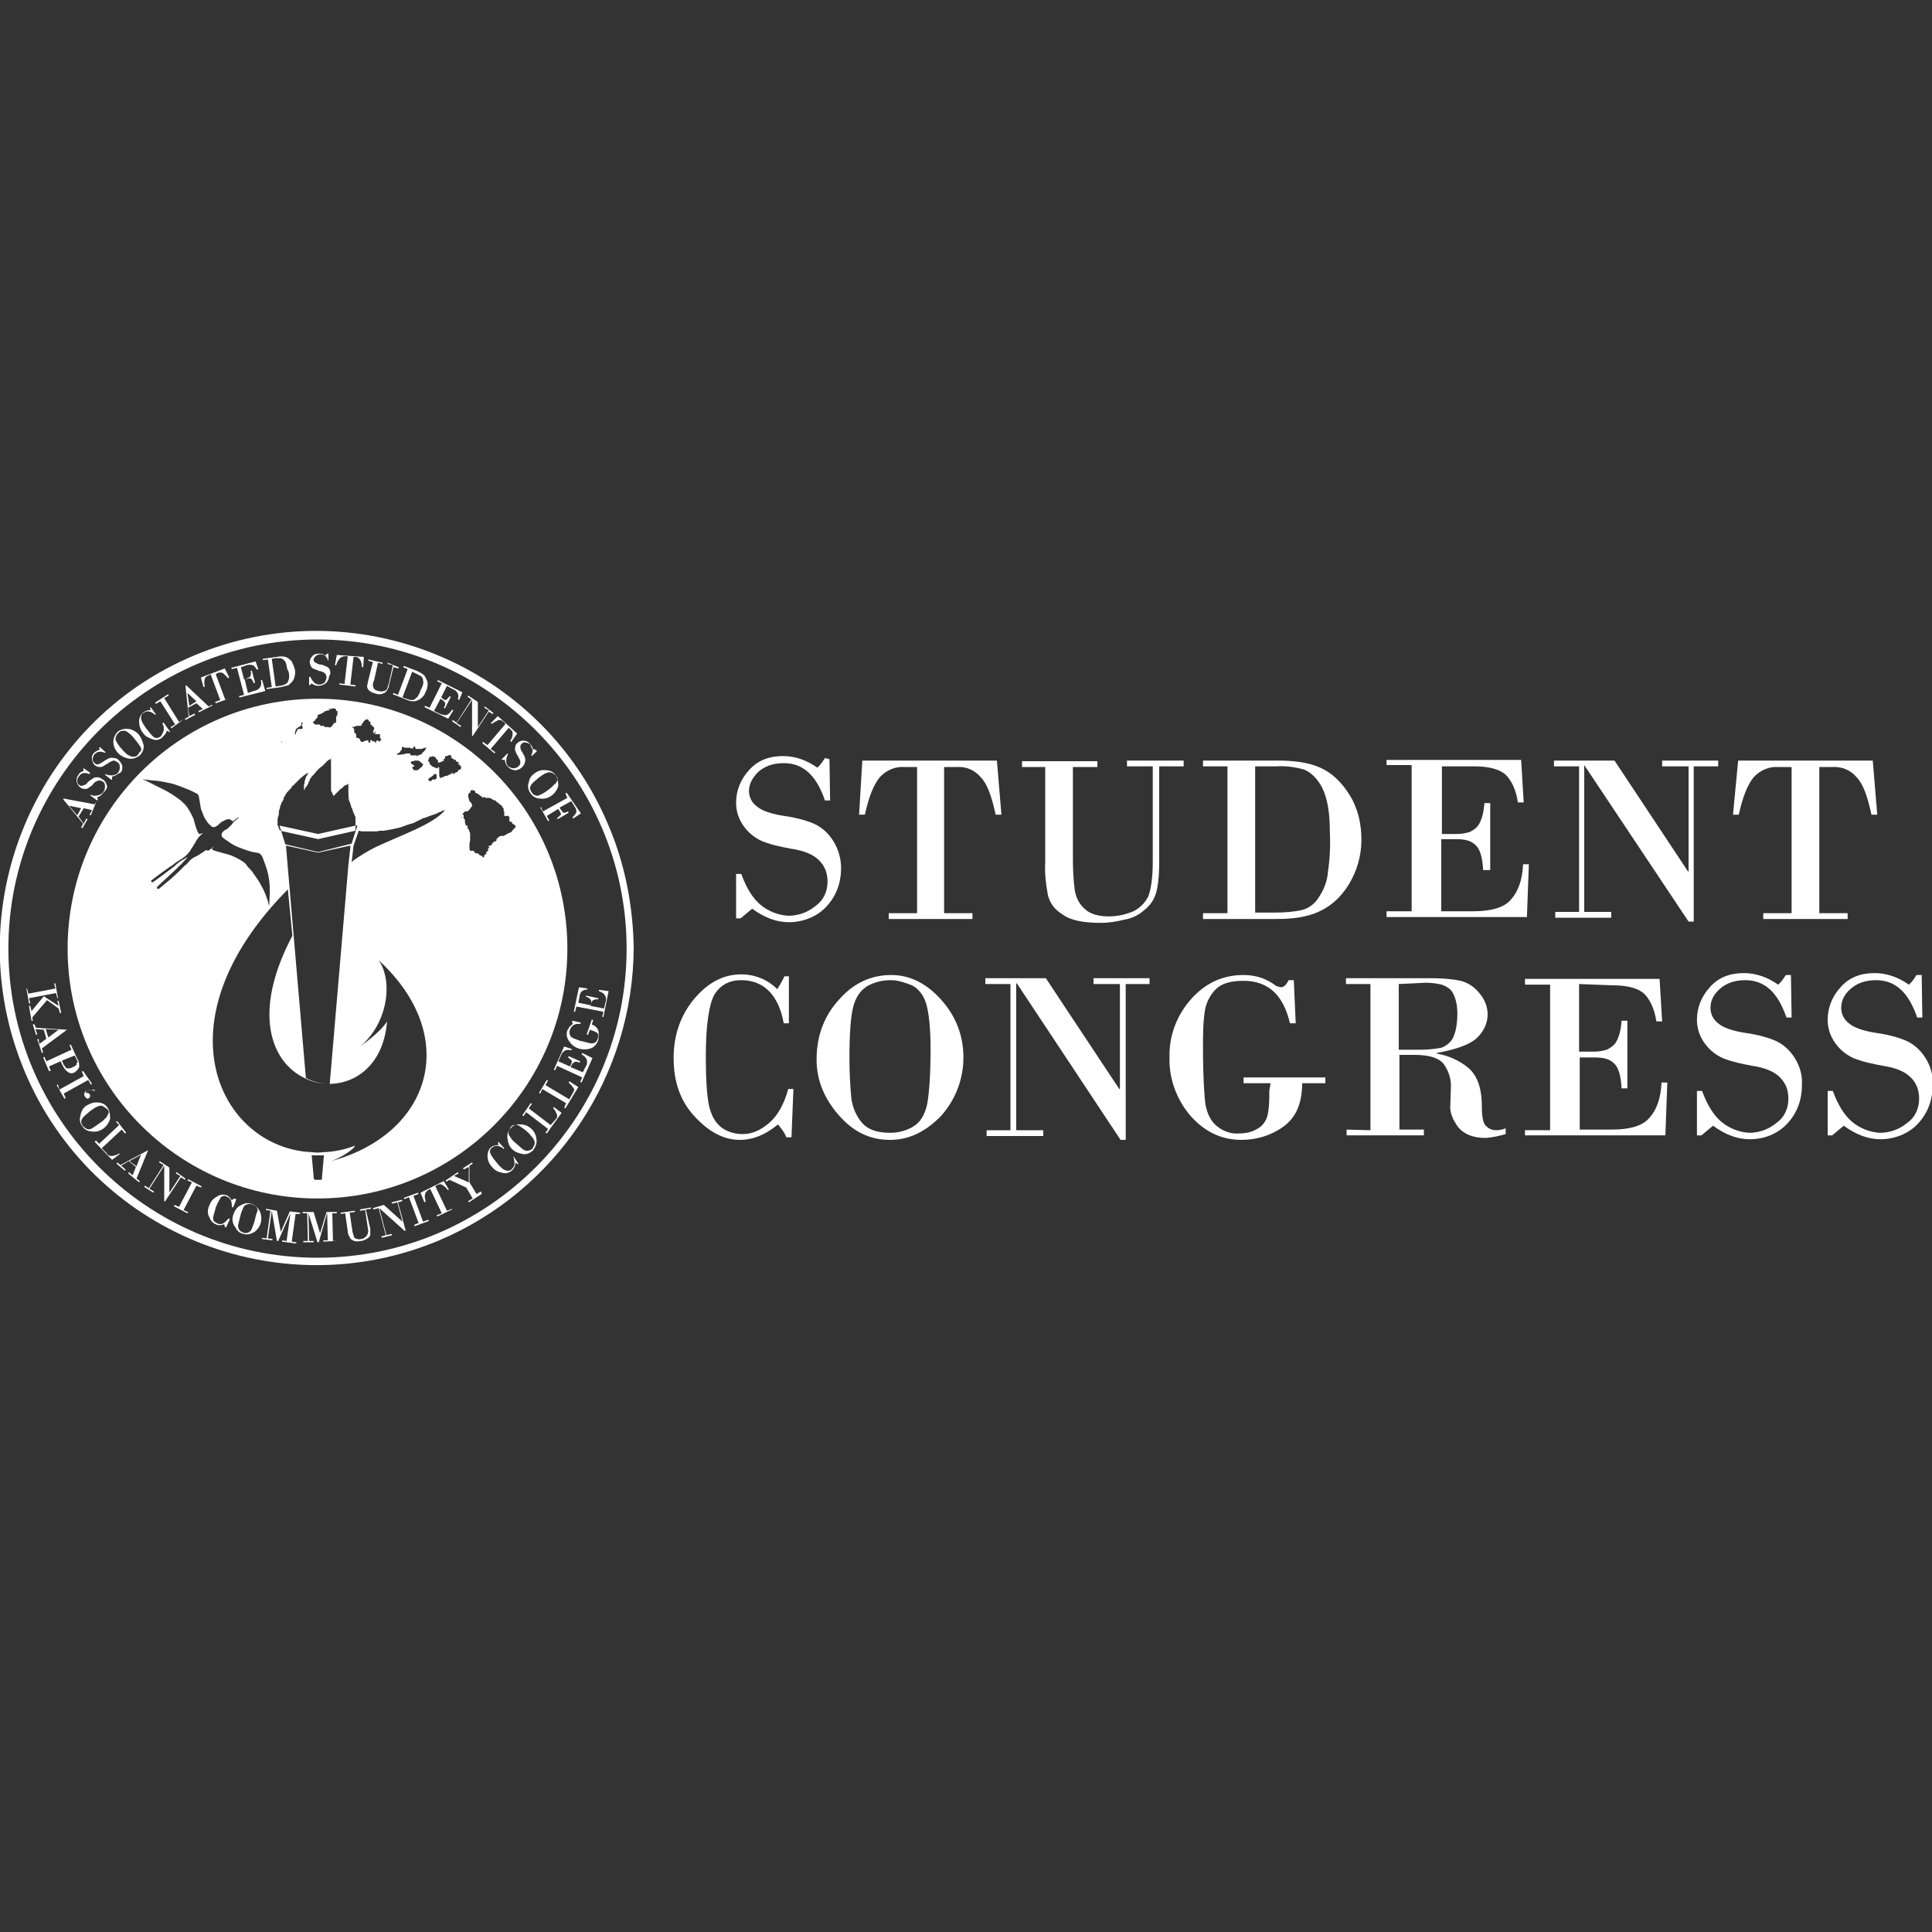 <?xml version="1.0" encoding="utf-8"?>
<!-- Generator: Adobe Illustrator 22.1.0, SVG Export Plug-In . SVG Version: 6.00 Build 0)  -->
<svg version="1.1" id="Layer_1" xmlns="http://www.w3.org/2000/svg" xmlns:xlink="http://www.w3.org/1999/xlink" x="0px" y="0px"
	 viewBox="0 0 300 300" style="enable-background:new 0 0 300 300;" xml:space="preserve">
<rect x="0" y="0" width="300" height="300" fill="#333333" stroke="none"/>
<style type="text/css">
	.st0{fill:#FFFFFF;}
</style>
<g>
	<title>askccsc</title>
	<path class="st0" d="M128.8,117.9l0.1,6.4h-0.8c-1.3-3.8-3.3-5.8-6.4-5.8c-1.7,0-3,0.5-4,1.4c-0.9,0.9-1.4,1.9-1.4,2.9
		c0,0.9,0.4,1.8,1.2,2.4c0.8,0.7,2.3,1.2,4.3,1.5c2.1,0.3,3.7,0.8,4.8,1.3c1.2,0.6,2.1,1.5,2.8,2.6c0.8,1.3,1.2,2.7,1.2,4.2
		c0,2.4-0.8,4.4-2.3,6c-1.5,1.6-3.7,2.4-5.8,2.4c-1.9,0-3.8-0.7-5.7-2.1l-1.8,1.5h-0.7v-6.9h0.8c0.8,2.2,1.8,3.8,3,4.8
		c1.2,1,2.7,1.6,4.3,1.7c1.5,0,3-0.5,4.2-1.5c1.3-0.9,1.9-2.3,1.9-3.8c0-1.3-0.4-2.4-1.3-3.3c-0.9-0.9-2.3-1.5-4.3-1.8
		c-1.6-0.3-3.1-0.6-4.6-1.2c-1.1-0.5-2.1-1.3-2.8-2.3c-0.8-1.1-1.2-2.3-1.2-3.7c0-1.8,0.7-3.6,2-5c1.3-1.5,3.1-2.2,5.3-2.2
		c1.9,0,3.8,0.7,5.3,1.8c0.5-0.4,0.8-0.9,1.2-1.5L128.8,117.9z"/>
	<path class="st0" d="M133.9,118.1h20.9l0.7,8.4h-0.9c-0.6-2.8-1.3-4.8-2.3-5.8c-0.9-1.1-2.3-1.7-3.7-1.6h-2v22.7h4.4v0.9H138v-0.9
		h4.4v-22.7h-2c-1.4-0.1-2.8,0.5-3.8,1.6c-0.9,1.1-1.7,3-2.3,5.8h-0.9L133.9,118.1z"/>
	<path class="st0" d="M179,119h-4v-0.9h8.8v0.9h-3.8v14.9c0,2.2-0.2,3.8-0.5,4.8c-0.3,1-0.9,1.9-1.8,2.6c-0.9,0.8-1.9,1.3-3.1,1.5
		c-1.2,0.3-2.4,0.5-3.7,0.5c-2.7,0-4.7-0.4-5.9-1.3c-1.3-0.8-2-1.8-2.3-3.1c-0.3-1.7-0.5-3.3-0.4-4.9v-14.9h-3.6v-0.9h11.7v0.9h-3.8
		v14.5c0,1.6,0.1,3.2,0.3,4.7c0.2,1.1,0.7,2.1,1.5,2.8c0.8,0.8,2.1,1.2,3.8,1.2c1.3,0,2.6-0.3,3.8-0.8c1-0.5,1.8-1.3,2.3-2.3
		c0.4-1,0.7-2.8,0.7-5.4L179,119z"/>
	<path class="st0" d="M190.6,141.8V119h-3.8v-0.9h11.6c2.6,0,4.8,0.3,6.6,1.1c1.8,0.8,3.3,2.2,4.6,4.3c1.3,2.1,1.8,4.5,1.8,6.9
		c0,2.5-0.7,4.9-2,7c-1.3,2.1-2.9,3.4-4.7,4.2c-1.8,0.8-3.9,1.1-6.4,1.1h-11.5v-0.9H190.6z M194.9,119v22.7h3.2
		c1.3,0,2.8-0.1,4.1-0.4c1.1-0.3,2-1,2.6-2c0.8-1.2,1.3-2.5,1.4-3.9c0.3-2,0.4-4.1,0.3-6.2c0-3.1-0.4-5.3-1.2-6.9
		c-0.8-1.5-1.8-2.4-2.8-2.8c-1.4-0.4-2.9-0.6-4.4-0.5L194.9,119L194.9,119z"/>
	<path class="st0" d="M223.9,119v10.5h2.3c0.7,0,1.3-0.1,2-0.3c0.6-0.3,1.2-0.7,1.5-1.3c0.4-0.7,0.7-1.8,0.8-3.2h0.9v10.4h-1.1
		c-0.1-2-0.5-3.3-1.2-3.9c-0.7-0.7-1.7-0.9-3-0.9h-2.3v11.2h5c2.8,0,4.8-0.6,5.8-1.8c1.1-1.2,1.8-3,1.9-5.5h0.9l-0.3,8.2h-21.8v-0.9
		h3.9v-22.7h-3.9V118h20.9l0.4,6.6h-0.9c-0.3-2-1-3.4-1.9-4.3c-1-0.9-2.7-1.3-4.9-1.3L223.9,119L223.9,119z"/>
	<path class="st0" d="M263,119v24.1h-0.8l-16.2-24.3l0,0v22.8h4.2v0.9h-8.7v-0.9h3.7V119h-3.9v-0.9h9.4l11.4,17.2h0.1V119h-4.1v-0.9
		h8.7v0.9L263,119L263,119z"/>
	<path class="st0" d="M269.9,118.1h20.9l0.7,8.4h-0.9c-0.6-2.8-1.3-4.8-2.3-5.8c-0.9-1.1-2.3-1.7-3.8-1.6h-2v22.7h4.4v0.9h-13.1
		v-0.9h4.4v-22.7h-2.1c-1.4-0.1-2.8,0.5-3.8,1.6c-0.9,1.1-1.7,3-2.3,5.8h-0.9L269.9,118.1z"/>
	<path class="st0" d="M122.5,151.6v7.3h-0.8c-0.8-4.4-3.1-6.7-6.6-6.7c-1.9,0-3.3,0.8-4.2,2.3c-0.8,1.5-1.3,4.7-1.3,9.5
		c0,3.9,0.2,6.7,0.6,8.1c0.4,1.4,1,2.4,2,3.1c0.9,0.6,2,0.9,3.1,0.9c1.5,0,2.8-0.6,4.1-1.7c1.3-1.1,2.3-2.8,3-5.3h0.8l-0.3,7.5h-0.8
		c-0.3-0.8-0.8-1.4-1.3-2c-1.9,1.6-3.9,2.4-5.9,2.4c-2.6,0-4.9-1.3-7.1-3.7s-3.2-5.4-3.2-9s1.1-6.7,3.2-9.2s4.5-3.8,7.3-3.8
		c2.1,0,4.1,0.8,5.6,2.3c0.4-0.7,0.8-1.3,1.1-2H122.5z"/>
	<path class="st0" d="M138.2,177c-3.2,0-5.8-1.3-8.1-4s-3.3-5.5-3.3-8.5c0-3.7,1.2-6.8,3.5-9.3c2.3-2.6,5-3.8,8.1-3.8
		c2.9,0,5.5,1.3,7.8,3.9c2.3,2.6,3.4,5.6,3.4,8.9c0,3.3-1.2,6.5-3.4,9C143.8,175.7,141.2,177,138.2,177z M138.3,152.2
		c-1.3,0-2.5,0.3-3.6,0.9c-1.1,0.7-1.8,1.7-2.2,3.2s-0.6,4.2-0.6,8c0,2.1,0.1,4.2,0.3,6.3c0.2,1.4,0.8,2.8,1.7,3.8
		c0.9,1,2.3,1.5,4.3,1.5c1.3,0,2.4-0.3,3.5-0.9c1.2-0.7,1.9-1.8,2.3-3.7c0.3-1.8,0.5-4.6,0.5-8.4c0-3.4-0.3-5.8-0.7-7.1
		c-0.4-1.3-1.2-2.3-2.2-2.8C140.6,152.6,139.5,152.2,138.3,152.2L138.3,152.2z"/>
	<path class="st0" d="M174.8,152.8V177H174l-16.1-24.3h-0.1v22.8h4.2v0.9h-8.8v-0.9h3.7v-22.7H153v-0.9h9.4l11.4,17.2h0.1v-16.3
		h-4.1v-0.9h8.7v0.9L174.8,152.8L174.8,152.8z"/>
	<path class="st0" d="M197.3,168.2h-4.2v-0.9h12.7v0.9h-3.6c0,3.2-1,5.4-3,6.8c-1.8,1.3-4.1,2-6.4,2c-3.2,0-5.8-1.3-8-3.8
		c-2.1-2.5-3.3-5.7-3.2-9c-0.1-3.3,1.1-6.5,3.3-9c2.2-2.5,4.9-3.8,8.2-3.8c1.8,0,3.4,0.5,4.8,1.5c0.3,0.3,0.6,0.3,1,0.4
		c0.4,0,0.8-0.3,1.2-1.1h0.8l0.3,6.7h-0.9c-1-4.4-3.4-6.6-7.2-6.6c-2,0-3.4,0.4-4.3,1.3c-0.9,0.9-1.5,2.1-1.7,3.3
		c-0.3,1.9-0.3,3.8-0.3,5.8c0,4.5,0.2,7.5,0.4,8.9c0.3,1.5,0.9,2.6,1.8,3.3c1,0.8,2.2,1.2,3.4,1.1c1,0,2-0.2,2.8-0.7
		c0.8-0.4,1.3-1.1,1.6-2c0.3-1.3,0.3-2.6,0.3-3.9L197.3,168.2z"/>
	<path class="st0" d="M212.8,175.5v-22.7H209v-0.9h13.5c1.4,0,2.9,0.1,4.3,0.4c1.2,0.3,2.2,1,2.9,1.9c0.8,0.9,1.3,2.1,1.3,3.3
		c0,1.5-0.7,2.8-1.8,3.8c-1.2,1-3.3,1.7-6.1,2.2v0.1c1.8,0.3,3.6,1.1,5,2.3c1.3,1.2,2,3.1,2,5.9c0,1.6,0.2,2.6,0.6,3
		s0.9,0.7,1.6,0.7c0.5,0,1-0.1,1.5-0.3v0.9c-1,0.3-2,0.5-3.1,0.6c-2,0-3.4-0.6-4.3-1.7c-0.8-1.1-1.3-2.3-1.2-3.3l0.1-3.1
		c0-1.2-0.4-2.3-1-3.2c-0.7-1.1-2.3-1.6-4.7-1.6h-2.3v11.6h3.8v0.9h-12v-0.9L212.8,175.5L212.8,175.5z M217.2,152.8V163h3.3
		c1.1,0,2.2-0.1,3.3-0.3c0.8-0.3,1.4-0.8,1.8-1.5c0.4-0.8,0.7-2.1,0.7-3.8c0-1.4-0.3-2.5-0.7-3.2c-0.3-0.6-0.9-1-1.7-1.3
		c-0.8-0.2-1.7-0.3-2.5-0.3L217.2,152.8z"/>
	<path class="st0" d="M245.2,152.8v10.5h2.3c0.7,0,1.3-0.1,2-0.3c0.6-0.3,1.2-0.7,1.5-1.3c0.4-0.7,0.7-1.8,0.8-3.2h0.9V169h-0.9
		c-0.1-2-0.5-3.3-1.2-3.9c-0.7-0.7-1.7-0.9-3-0.9h-2.3v11.2h5c2.8,0,4.8-0.6,5.8-1.8c1.1-1.2,1.8-3,1.9-5.5h0.9l-0.3,8.2h-21.8v-0.8
		h3.9v-22.6h-3.9v-0.9h20.9l0.4,6.6h-0.9c-0.3-2-1-3.4-1.9-4.3c-1-0.9-2.7-1.3-4.9-1.3L245.2,152.8z"/>
	<path class="st0" d="M278.1,151.6l0.1,6.4h-0.8c-1.3-3.8-3.3-5.8-6.4-5.8c-1.7,0-3,0.5-4,1.4s-1.4,1.9-1.4,2.9
		c0,0.9,0.4,1.8,1.2,2.4c0.8,0.7,2.3,1.2,4.3,1.5c2.1,0.3,3.7,0.8,4.8,1.3c1.2,0.6,2.1,1.5,2.8,2.6c0.8,1.3,1.2,2.7,1.1,4.2
		c0,2.4-0.8,4.4-2.3,6c-1.5,1.6-3.6,2.4-5.8,2.4c-1.9,0-3.8-0.7-5.7-2.1l-1.8,1.5h-0.7v-6.9h0.8c0.8,2.2,1.8,3.8,3,4.8
		c1.2,1,2.7,1.6,4.3,1.7c1.5,0,3-0.5,4.2-1.5c1.3-0.9,1.9-2.3,1.9-3.8c0-1.3-0.4-2.4-1.3-3.3c-0.9-0.9-2.3-1.5-4.3-1.8
		c-1.6-0.3-3.1-0.6-4.6-1.2c-1.1-0.5-2.1-1.3-2.8-2.3c-0.8-1.1-1.2-2.3-1.2-3.7c0-1.8,0.7-3.6,2-5c1.3-1.5,3.1-2.2,5.3-2.2
		c1.9,0,3.8,0.7,5.3,1.8c0.5-0.4,0.8-0.9,1.2-1.5H278.1z"/>
	<path class="st0" d="M298.4,151.6l0.1,6.4h-0.8c-1.3-3.8-3.3-5.8-6.4-5.8c-1.7,0-3,0.5-4,1.4s-1.4,1.9-1.4,2.9
		c0,0.9,0.4,1.8,1.2,2.4c0.8,0.7,2.3,1.2,4.3,1.5c2.1,0.3,3.7,0.8,4.8,1.3c1.2,0.6,2.1,1.5,2.8,2.6c0.8,1.3,1.2,2.7,1.1,4.2
		c0,2.4-0.8,4.4-2.3,6c-1.5,1.6-3.7,2.4-5.8,2.4c-1.9,0-3.8-0.7-5.7-2.1l-1.8,1.5h-0.7v-6.9h0.8c0.8,2.2,1.8,3.8,3,4.8
		c1.2,1,2.7,1.6,4.3,1.7c1.5,0,3-0.5,4.2-1.5c1.3-0.9,1.9-2.3,1.9-3.8c0-1.3-0.4-2.4-1.3-3.3c-0.9-0.9-2.3-1.5-4.3-1.8
		c-1.6-0.3-3.1-0.6-4.6-1.2c-1.1-0.5-2.1-1.3-2.8-2.3c-0.8-1.1-1.2-2.3-1.2-3.7c0-1.8,0.7-3.6,2-5c1.3-1.5,3.1-2.2,5.3-2.2
		c1.9,0,3.8,0.7,5.3,1.8c0.5-0.4,0.8-0.9,1.2-1.5H298.4z"/>
	<path class="st0" d="M94.5,128.2C84,103.1,55.1,91.3,30.1,101.8s-36.8,39.4-26.3,64.5s39.4,36.8,64.4,26.3
		c18.2-7.7,30.1-25.6,30.2-45.4C98.3,140.8,97.1,134.3,94.5,128.2z M49.3,195.3c-26.5,0-48-21.6-48-48s21.6-48,48-48s48,21.6,48,48
		S75.8,195.3,49.3,195.3z"/>
	<path class="st0" d="M88,123.1l-0.2,0.1l0.3,0.7l-3.8,2.1l-0.3-0.7l-0.1,0.1l1.2,2.1l0.2-0.1l-0.4-0.7l1.8-1.1l0.1,0.2
		c0.1,0.2,0.2,0.3,0.3,0.5c0,0.2,0,0.3-0.1,0.3c-0.2,0.2-0.3,0.3-0.5,0.4l0.1,0.2l1.7-1l-0.1-0.2c-0.2,0.1-0.4,0.2-0.6,0.2
		c-0.2,0-0.3-0.1-0.3-0.2c-0.1-0.1-0.2-0.3-0.3-0.4l-0.1-0.2l1.8-1l0.5,0.8c0.2,0.3,0.3,0.5,0.3,0.8c0,0.3-0.2,0.4-0.3,0.6
		c-0.1,0.1-0.3,0.3-0.3,0.3l0.1,0.2l1.2-0.8L88,123.1z M86.3,120.4c-0.3-0.5-0.9-0.8-1.5-0.8c-0.7-0.1-1.3,0.1-1.8,0.5
		c-0.5,0.3-0.8,0.8-0.9,1.4c-0.2,0.6-0.1,1.2,0.3,1.7c0.3,0.5,0.9,0.8,1.5,0.8c1.3,0.2,2.5-0.8,2.8-2
		C86.7,121.5,86.6,120.9,86.3,120.4z M86.2,121.7c-0.3,0.3-0.7,0.7-1,0.9c-0.4,0.3-0.8,0.6-1.3,0.8c-0.3,0.2-0.6,0.2-0.8,0.1
		c-0.3-0.1-0.4-0.3-0.5-0.4c-0.2-0.3-0.3-0.5-0.3-0.8c0.1-0.3,0.2-0.5,0.4-0.7c0.3-0.3,0.6-0.5,0.9-0.8c0.4-0.3,0.8-0.6,1.3-0.8
		c0.3-0.1,0.5-0.1,0.8,0c0.3,0.1,0.4,0.3,0.6,0.4c0.2,0.2,0.3,0.4,0.3,0.7C86.4,121.4,86.4,121.6,86.2,121.7z M82.9,116.3
		c-0.1,0-0.3,0.1-0.3,0c-0.1-0.3-0.2-0.7-0.4-0.9c-0.3-0.3-0.6-0.4-1-0.4c-0.3,0-0.7,0.2-0.9,0.4c-0.2,0.2-0.3,0.4-0.3,0.7
		c-0.1,0.3,0,0.4,0.1,0.7c0.1,0.3,0.3,0.5,0.4,0.8c0.2,0.3,0.3,0.5,0.3,0.8c0,0.3-0.1,0.4-0.3,0.6c-0.2,0.2-0.5,0.3-0.8,0.3
		c-0.3,0-0.6-0.2-0.8-0.3c-0.2-0.3-0.3-0.5-0.3-0.8c0-0.3,0.1-0.8,0.3-1.1l-0.1-0.1l-0.9,0.9l0.1,0.1h0.4c0,0.4,0.2,0.8,0.5,1.1
		c0.3,0.3,0.7,0.5,1.1,0.5c0.4,0,0.8-0.2,1.1-0.5c0.2-0.2,0.3-0.4,0.4-0.7c0.1-0.3,0.1-0.5,0-0.8c-0.1-0.3-0.3-0.6-0.4-0.8
		c-0.2-0.3-0.3-0.5-0.3-0.8c0-0.2,0-0.3,0.2-0.5c0.2-0.2,0.4-0.3,0.6-0.2c0.3,0,0.5,0.2,0.8,0.3c0.4,0.4,0.4,1,0.1,1.7l0.1,0.1
		l0.8-0.8L82.9,116.3z M77.3,111.2l-1.1,1.1l0.2,0.1c0.3-0.3,0.7-0.4,1-0.6c0.3,0,0.5,0,0.8,0.3l0.3,0.3l-2.8,3.3l-0.7-0.5l-0.1,0.2
		l1.9,1.6l0.1-0.2l-0.7-0.5l2.8-3.3l0.3,0.3c0.3,0.2,0.3,0.4,0.3,0.7c0,0.4-0.2,0.8-0.4,1.1l0.2,0.1l0.9-1.3L77.3,111.2z
		 M75.3,109.7l-0.1,0.2l0.7,0.4l-1.7,2.6l0,0v-3.9l-1.5-1l-0.1,0.2l0.6,0.4l-2.3,3.6l-0.6-0.4l-0.1,0.2l1.3,0.9l0.1-0.2l-0.7-0.4
		l2.4-3.6l0,0v5.5l0.1,0.1l2.5-3.8l0.6,0.4l0.1-0.2L75.3,109.7z M68,105.6l-0.1,0.2l0.7,0.3l-1.9,3.8l-0.7-0.3l-0.1,0.2l3.7,1.8
		l0.8-1.3l-0.2-0.1c-0.2,0.3-0.4,0.6-0.8,0.8c-0.3,0.1-0.7,0-1.2-0.2l-0.8-0.4l1-1.9l0.3,0.2c0.2,0.1,0.3,0.3,0.4,0.4
		c0.1,0.3,0,0.5-0.2,0.8l0.2,0.1l0.9-1.8l-0.2-0.1c-0.1,0.2-0.3,0.3-0.4,0.5c-0.1,0.1-0.3,0.1-0.3,0.1s-0.3-0.1-0.3-0.2l-0.3-0.2
		l0.9-1.8l0.9,0.5c0.3,0.1,0.6,0.3,0.8,0.7c0.1,0.3,0.1,0.6,0,0.9l0.2,0.1l0.5-1.2L68,105.6z M66.4,106c-0.1-0.4-0.3-0.8-0.5-1.1
		c-0.3-0.3-0.7-0.5-1.1-0.7l-2.1-0.8l-0.1,0.2l0.7,0.3l-1.5,4l-0.7-0.3l-0.1,0.2l2,0.8c0.4,0.2,0.8,0.3,1.2,0.3
		c0.4,0,0.8-0.2,1.1-0.4c0.4-0.3,0.7-0.7,0.8-1.1C66.4,106.9,66.4,106.4,66.4,106z M65.5,106.8c-0.2,0.3-0.3,0.8-0.5,1.1
		c-0.1,0.3-0.3,0.4-0.5,0.6c-0.2,0.2-0.4,0.2-0.6,0.2c-0.3,0-0.5-0.1-0.8-0.2l-0.6-0.2l1.5-4l0.6,0.3c0.3,0.1,0.5,0.3,0.8,0.4
		c0.2,0.2,0.3,0.4,0.3,0.7C65.8,106,65.7,106.4,65.5,106.8L65.5,106.8z M60.2,102.9v0.2l0.8,0.2l-0.6,2.7c-0.1,0.3-0.2,0.7-0.3,1
		c-0.2,0.2-0.3,0.3-0.5,0.3c-0.3,0.1-0.5,0.1-0.8,0c-0.3,0-0.5-0.2-0.7-0.3c-0.1-0.2-0.2-0.4-0.2-0.6c0-0.3,0.1-0.6,0.2-0.8l0.6-2.7
		l0.7,0.2v-0.2l-2.2-0.5v0.2l0.7,0.2l-0.7,2.8c-0.1,0.3-0.1,0.6-0.2,0.9c0,0.3,0.1,0.5,0.3,0.7c0.3,0.3,0.7,0.4,1,0.5
		c0.3,0.1,0.5,0.1,0.7,0.1c0.3,0,0.4-0.1,0.7-0.2c0.2-0.1,0.3-0.3,0.4-0.4c0.2-0.3,0.3-0.6,0.3-0.8l0.7-2.8l0.8,0.2v-0.2L60.2,102.9
		z M52.3,101.7l-0.3,1.6h0.2c0.1-0.4,0.3-0.8,0.6-1.1c0.2-0.2,0.5-0.3,0.8-0.3H54l-0.5,4.3l-0.8-0.1v0.2l2.5,0.3v-0.2l-0.8-0.1
		l0.5-4.3h0.3c0.3,0,0.5,0.2,0.7,0.4c0.2,0.3,0.3,0.8,0.3,1.2h0.2l0.1-1.6L52.3,101.7z M51.2,104c-0.1-0.3-0.3-0.4-0.5-0.5
		c-0.3-0.1-0.6-0.3-0.9-0.3c-0.3,0-0.6-0.2-0.8-0.3c-0.2-0.1-0.3-0.3-0.3-0.4c0-0.3,0.1-0.4,0.3-0.6c0.2-0.2,0.5-0.3,0.8-0.3
		c0.6,0,1,0.4,1.2,1.1H51v-1.2h-0.2c-0.1,0.1-0.2,0.2-0.3,0.3c-0.3-0.3-0.7-0.3-1-0.3c-0.4,0-0.8,0.1-1,0.4
		c-0.3,0.3-0.4,0.6-0.4,0.9c0,0.3,0.1,0.5,0.2,0.7c0.1,0.2,0.3,0.3,0.5,0.4c0.3,0.1,0.6,0.2,0.8,0.3c0.3,0,0.6,0.2,0.8,0.3
		c0.2,0.2,0.3,0.4,0.3,0.7c0,0.3-0.2,0.6-0.3,0.8c-0.3,0.2-0.5,0.3-0.8,0.3s-0.6-0.1-0.8-0.3c-0.3-0.3-0.5-0.6-0.6-0.9H48v1.3h0.1
		l0.3-0.3c0.3,0.3,0.7,0.4,1.1,0.4c0.4,0,0.8-0.2,1.1-0.4c0.3-0.3,0.5-0.7,0.5-1.1C51.4,104.6,51.3,104.3,51.2,104L51.2,104z
		 M45.8,104c-0.1-0.4-0.3-0.9-0.5-1.3c-0.3-0.3-0.6-0.6-1-0.7s-0.8-0.1-1.3,0l-2.2,0.3v0.2l0.8-0.1l0.6,4.3l-0.8,0.1v0.2l2.2-0.3
		c0.4-0.1,0.8-0.2,1.2-0.3c0.3-0.3,0.6-0.5,0.8-0.9C45.8,105,45.9,104.5,45.8,104L45.8,104z M44.9,105.1c0,0.3-0.1,0.5-0.2,0.8
		c-0.1,0.2-0.3,0.3-0.5,0.4c-0.3,0.1-0.5,0.2-0.8,0.2l-0.6,0.1l-0.6-4.3l0.6-0.1c0.3,0,0.6,0,0.8,0c0.3,0.1,0.5,0.3,0.6,0.4
		c0.3,0.4,0.3,0.8,0.4,1.3C44.9,104.3,44.9,104.8,44.9,105.1z M40.7,105.6h-0.2c0.1,0.3,0.1,0.8-0.1,1.1c-0.2,0.3-0.5,0.5-1,0.6
		l-0.9,0.3l-0.5-2.1l0.4-0.1c0.2-0.1,0.4-0.1,0.6,0c0.2,0.2,0.3,0.4,0.4,0.7l0.2-0.1l-0.5-1.9l-0.2,0.1c0.1,0.2,0.1,0.4,0,0.7
		c0,0.1-0.1,0.3-0.3,0.3c-0.1,0.1-0.3,0.1-0.3,0.2l-0.4,0.1l-0.5-1.9l0.9-0.3c0.3-0.1,0.7-0.1,1,0c0.3,0.2,0.4,0.4,0.6,0.7l0.2-0.1
		l-0.4-1.2l-3.8,1l0.1,0.2l0.8-0.2l1.1,4.2l-0.8,0.2l0.1,0.2l4-1L40.7,105.6z M35.8,108.4l-0.8,0.3l-1.5-4l0.3-0.2
		c0.3-0.1,0.5-0.1,0.8,0c0.3,0.3,0.6,0.5,0.8,0.8l0.2-0.1l-0.7-1.4l-3.7,1.4l0.4,1.5l0.2-0.1c-0.1-0.4-0.1-0.8,0-1.2
		c0.1-0.3,0.3-0.4,0.6-0.5l0.3-0.2l1.5,4l-0.8,0.3l0.1,0.2L35.8,108.4L35.8,108.4z M33,109.4l-0.6,0.3l-3.5-3.3l-0.1,0.1l0.5,4.8
		l-0.6,0.3l0.1,0.2l1.5-0.8l-0.1-0.2l-0.8,0.4l-0.2-1.3l1.3-0.7l1,0.9l-0.7,0.3l0.1,0.2l2-1L33,109.4z M29.4,109.6l-0.3-2l0,0
		l1.4,1.3L29.4,109.6z M28.5,111.7l-0.7,0.4l-2.3-3.7l0.7-0.4l-0.1-0.2l-2,1.3l0.1,0.2l0.7-0.4l2.3,3.6l-0.7,0.4l0.1,0.2L28.5,111.7
		L28.5,111.7z M25.4,112.2l-0.2,0.1c0.2,0.3,0.3,0.8,0.2,1.2c-0.1,0.3-0.2,0.5-0.4,0.8c-0.2,0.2-0.3,0.2-0.6,0.3
		c-0.3,0-0.5-0.1-0.7-0.3c-0.3-0.3-0.7-0.8-1-1.2c-0.6-0.8-0.8-1.3-0.8-1.6c0-0.3,0.1-0.7,0.4-0.8c0.5-0.4,1.1-0.3,1.8,0.3l0.1-0.1
		l-0.8-1.1l-0.1,0.1c0,0.2,0.1,0.3,0.1,0.4c-0.4-0.1-0.8,0.1-1.1,0.3c-0.4,0.3-0.7,0.8-0.7,1.4c0,0.7,0.2,1.3,0.6,1.8
		c0.3,0.5,0.9,0.8,1.5,1c0.5,0.2,1.1,0.1,1.5-0.3c0.3-0.3,0.6-0.6,0.7-1c0.2,0,0.3,0.1,0.4,0.2l0.1-0.1L25.4,112.2z M21.5,114
		c-0.4-0.4-1-0.8-1.6-0.8c-0.6-0.1-1.2,0.1-1.6,0.4c-0.4,0.4-0.7,1-0.7,1.6c0,0.7,0.3,1.3,0.8,1.8c0.4,0.4,1,0.7,1.6,0.8
		c0.6,0.1,1.2-0.1,1.7-0.5c0.4-0.4,0.7-1,0.6-1.6C22.1,115,21.9,114.5,21.5,114z M21.4,117.2c-0.2,0.3-0.5,0.3-0.8,0.3
		c-0.3,0-0.5-0.2-0.8-0.3c-0.3-0.3-0.6-0.5-0.8-0.8c-0.3-0.3-0.7-0.8-0.9-1.2c-0.2-0.3-0.2-0.5-0.1-0.8c0.1-0.3,0.2-0.4,0.4-0.6
		c0.2-0.2,0.3-0.3,0.6-0.3c0.3-0.1,0.5,0,0.7,0.1c0.4,0.3,0.8,0.6,1,0.9c0.3,0.4,0.7,0.8,1,1.3c0.2,0.3,0.3,0.5,0.2,0.8
		C21.6,116.8,21.6,117,21.4,117.2L21.4,117.2z M19,119.1c0-0.4-0.3-0.8-0.6-1.1c-0.2-0.2-0.4-0.3-0.8-0.3c-0.3-0.1-0.5,0-0.8,0.1
		c-0.3,0.2-0.6,0.3-0.8,0.5c-0.3,0.2-0.5,0.3-0.8,0.4c-0.2,0-0.3,0-0.5-0.2c-0.2-0.2-0.3-0.3-0.3-0.6c0-0.3,0.1-0.6,0.3-0.8
		c0.4-0.4,0.9-0.5,1.6-0.2l0.1-0.1l-0.9-0.8l-0.1,0.1c0,0.1,0.1,0.3,0.1,0.3c-0.3,0.1-0.7,0.3-0.9,0.5c-0.3,0.3-0.4,0.7-0.3,1
		c0,0.3,0.2,0.7,0.4,0.9c0.3,0.3,0.9,0.4,1.3,0.2c0.3-0.2,0.5-0.3,0.8-0.5c0.3-0.2,0.5-0.3,0.8-0.4c0.3,0,0.4,0.1,0.7,0.3
		c0.3,0.2,0.3,0.5,0.3,0.8c0,0.3-0.1,0.6-0.3,0.8c-0.2,0.3-0.5,0.3-0.8,0.4c-0.3,0-0.8,0-1.1-0.2l-0.1,0.1l1,0.8l0.1-0.1v-0.4
		c0.4-0.1,0.8-0.3,1-0.5C18.9,120,19,119.6,19,119.1L19,119.1z M16.6,122c-0.1-0.4-0.3-0.8-0.7-1c-0.3-0.2-0.5-0.3-0.8-0.3
		s-0.5,0-0.7,0.2c-0.3,0.2-0.5,0.3-0.8,0.6c-0.2,0.3-0.4,0.4-0.8,0.5c-0.2,0.1-0.3,0-0.5-0.1c-0.2-0.2-0.3-0.3-0.3-0.6
		c0-0.3,0.1-0.6,0.3-0.8c0.3-0.5,0.9-0.6,1.6-0.3l0.1-0.2l-1-0.7l-0.1,0.1c0.1,0.1,0.1,0.3,0.1,0.3c-0.3,0.1-0.7,0.3-0.8,0.6
		c-0.3,0.3-0.3,0.7-0.3,1.1c0.1,0.3,0.3,0.7,0.5,0.8c0.2,0.2,0.4,0.3,0.7,0.3s0.5,0,0.7-0.2c0.3-0.2,0.5-0.3,0.7-0.6
		c0.2-0.3,0.5-0.4,0.8-0.5c0.3,0,0.5,0,0.7,0.2c0.3,0.2,0.3,0.4,0.3,0.8c0,0.3-0.1,0.6-0.3,0.8c-0.2,0.3-0.4,0.4-0.8,0.5
		s-0.8,0.1-1.1-0.1l-0.1,0.1l1.1,0.8l0.1-0.1l-0.1-0.4c0.3-0.1,0.7-0.3,0.9-0.7C16.5,122.7,16.7,122.3,16.6,122L16.6,122z M15,124.4
		l-0.3,0.5L9.9,124l-0.1,0.1l3.1,3.8l-0.3,0.6l0.2,0.1l0.8-1.4l-0.2-0.1l-0.4,0.8l-0.8-1.1l0.8-1.3l1.3,0.3l-0.4,0.7l0.2,0.1
		L15,124.4L15,124.4z M12,126.6l-1.3-1.5l0,0l1.9,0.4L12,126.6z"/>
	<path class="st0" d="M93,153.7v0.2c0.3,0.1,0.7,0.3,0.9,0.6c0.2,0.3,0.3,0.7,0.1,1.2l-0.2,0.9l-2.1-0.4l0.1-0.4
		c0-0.2,0.2-0.4,0.3-0.5c0.3-0.1,0.5-0.2,0.8-0.1V155l-1.9-0.4v0.2c0.2,0,0.4,0.1,0.6,0.3c0.1,0.1,0.2,0.2,0.2,0.3
		c0,0.1,0,0.3,0,0.3l-0.1,0.4l-1.9-0.4l0.2-1c0-0.3,0.2-0.7,0.4-0.8c0.3-0.2,0.6-0.3,0.8-0.2v-0.2l-1.3-0.2l-0.8,3.8h0.2l0.2-0.8
		l4.2,0.8l-0.2,0.8h0.2l0.8-4L93,153.7z M92.9,160c-0.2-0.5-0.6-0.8-1-0.9l0.2-0.7l-0.2-0.1l-0.8,2.3l0.2,0.1l0.3-0.8l0.3,0.1
		c0.3,0.1,0.5,0.2,0.7,0.3c0.2,0.1,0.3,0.3,0.3,0.4s0,0.3-0.1,0.6c-0.1,0.5-0.6,0.8-1.1,0.7c-0.6-0.1-1.1-0.3-1.7-0.4
		c-0.3-0.1-0.7-0.3-1-0.4c-0.3-0.1-0.4-0.3-0.5-0.5c-0.1-0.3-0.1-0.6,0-0.8c0.3-0.7,0.8-1,1.6-0.9l0.1-0.2l-1.3-0.3l-0.1,0.2
		c0.1,0.1,0.2,0.2,0.1,0.3c0,0.1-0.1,0.1-0.2,0.2c-0.3,0.2-0.4,0.5-0.6,0.8c-0.2,0.6-0.1,1.2,0.3,1.7c0.7,1.1,2.1,1.5,3.3,1.1
		c0.6-0.2,1-0.7,1.2-1.3C93,160.8,93,160.3,92.9,160L92.9,160z M90.4,163.5l-0.1,0.2c0.3,0.2,0.6,0.4,0.8,0.8
		c0.1,0.4,0.1,0.8-0.2,1.2l-0.4,0.8l-1.9-0.8l0.2-0.4c0.1-0.2,0.3-0.3,0.4-0.4c0.3-0.1,0.5,0,0.8,0.1l0.1-0.2l-1.8-0.8l-0.1,0.2
		c0.2,0.1,0.3,0.3,0.5,0.4c0.1,0.1,0.1,0.3,0.1,0.3s-0.1,0.3-0.1,0.3l-0.2,0.4l-1.8-0.8l0.4-0.9c0.1-0.3,0.3-0.6,0.7-0.8
		c0.3-0.1,0.6-0.1,0.9,0l0.1-0.2l-1.2-0.4l-1.6,3.6l0.2,0.1l0.3-0.7l3.9,1.8l-0.3,0.7l0.2,0.1l1.7-3.8L90.4,163.5z M88.4,167.9
		l-0.1,0.2c0.2,0.2,0.3,0.3,0.5,0.5c0.1,0.2,0.2,0.3,0.3,0.4c0.1,0.2,0.1,0.3,0,0.4c-0.1,0.2-0.1,0.3-0.2,0.4l-0.5,0.9l-3.7-2.2
		l0.4-0.7l-0.2-0.1l-1.2,2l0.2,0.1l0.3-0.7l3.7,2.2l-0.3,0.7l0.2,0.1l2-3.3L88.4,167.9z M86,171.9l-0.1,0.2c0.2,0.2,0.3,0.3,0.4,0.6
		c0.1,0.2,0.2,0.3,0.2,0.4c0,0.2,0,0.3,0,0.4c-0.1,0.2-0.2,0.3-0.3,0.4l-0.7,0.8l-3.4-2.6l0.5-0.7l-0.2-0.1l-1.3,1.9l0.2,0.1
		l0.4-0.6l3.4,2.6l-0.4,0.6l0.2,0.1l2.3-3.2L86,171.9z M83.3,176.9c-0.1-1.3-1.2-2.3-2.5-2.3c-0.6-0.1-1.2,0.2-1.5,0.6
		c-0.4,0.4-0.6,1-0.5,1.6c0.1,0.7,0.3,1.3,0.8,1.7c0.4,0.4,1,0.6,1.6,0.7c0.6,0.1,1.2-0.2,1.6-0.6C83.2,178,83.4,177.5,83.3,176.9
		L83.3,176.9z M83,177.7c-0.1,0.3-0.2,0.4-0.3,0.6c-0.2,0.3-0.4,0.3-0.8,0.4c-0.3,0-0.5-0.1-0.8-0.3c-0.3-0.3-0.6-0.5-0.9-0.8
		c-0.4-0.3-0.8-0.7-1-1.1c-0.2-0.2-0.3-0.5-0.2-0.8c0.1-0.3,0.2-0.4,0.3-0.7c0.2-0.2,0.3-0.3,0.6-0.3c0.3-0.1,0.5,0,0.7,0.1
		c0.4,0.3,0.8,0.5,1.1,0.8c0.4,0.3,0.8,0.8,1.1,1.2C83,177.1,83.1,177.5,83,177.7L83,177.7z M79.7,179.5L79.7,179.5
		c0.1,0.4,0.2,0.8,0.2,1.2c0,0.3-0.2,0.6-0.4,0.8c-0.2,0.2-0.3,0.3-0.6,0.3c-0.3,0-0.5-0.1-0.7-0.2c-0.4-0.3-0.8-0.7-1.1-1.1
		c-0.6-0.7-0.9-1.2-1-1.5s0.1-0.7,0.3-0.8c0.5-0.4,1.1-0.4,1.8,0.2l0.1-0.1l-0.9-1l-0.1,0.1c0.1,0.2,0.1,0.3,0.1,0.4
		c-0.4,0-0.8,0.1-1.1,0.3c-0.4,0.3-0.6,0.9-0.6,1.4c0,0.7,0.3,1.3,0.7,1.7c0.4,0.5,0.9,0.8,1.6,0.9c0.8,0.3,1.8-0.3,2-1.2
		c0-0.1,0-0.2,0-0.3c0.2,0,0.3,0.1,0.4,0.2l0.1-0.1L79.7,179.5z M74.7,185l-0.7,0.4l-1.1-1.8V181l0.5-0.3l-0.1-0.2l-1.4,0.9l0.1,0.2
		l0.8-0.4v2.4l-2.3-1l0.7-0.4l-0.1-0.2l-1.9,1.3l0.1,0.2l0.5-0.3l2.6,1.2l1,1.7l-0.7,0.4l0.1,0.2l2-1.3L74.7,185z M70.2,187.7
		l-0.8,0.3l-1.8-3.8l0.3-0.2c0.3-0.1,0.5-0.2,0.8,0c0.3,0.2,0.7,0.5,0.8,0.8l0.2-0.1l-0.8-1.3l-3.6,1.8l0.6,1.5l0.2-0.1
		c-0.1-0.4-0.2-0.8-0.1-1.2c0.1-0.3,0.3-0.5,0.5-0.6l0.3-0.2l1.8,3.8l-0.8,0.3l0.1,0.2l2.3-1.1L70.2,187.7z M66.5,189.4l-0.8,0.3
		l-1.5-4l0.8-0.3l-0.1-0.2l-2.2,0.8l0.1,0.2l0.7-0.3l1.5,4l-0.7,0.3l0.1,0.2l2.2-0.8L66.5,189.4z M62.8,191.1H63l-1.2-4.4l0.7-0.2
		l-0.1-0.2l-1.6,0.4l0.1,0.2l0.8-0.2l0.8,3l0,0l-2.9-2.6l-1.7,0.5l0.1,0.2l0.8-0.2l1.1,4.2l-0.7,0.2l0.1,0.2l1.6-0.4l-0.1-0.2
		l-0.8,0.2l-1.1-4.2l0,0L62.8,191.1z M56.8,187.8l0.8-0.1v-0.2l-1.7,0.3v0.2l0.8-0.1l0.4,2.7c0.1,0.3,0.1,0.7,0,1
		c-0.1,0.2-0.2,0.4-0.4,0.5c-0.2,0.2-0.4,0.3-0.7,0.3c-0.3,0.1-0.5,0-0.8-0.1c-0.2-0.1-0.3-0.3-0.3-0.5c-0.1-0.3-0.2-0.6-0.2-0.8
		l-0.4-2.7l0.8-0.1V188l-2.2,0.3v0.2l0.7-0.1l0.4,2.8c0,0.3,0.1,0.6,0.3,0.9c0.1,0.3,0.3,0.4,0.5,0.5c0.3,0.2,0.8,0.2,1.2,0.1
		c0.3,0,0.5-0.1,0.7-0.2c0.2-0.1,0.4-0.2,0.5-0.3c0.2-0.2,0.3-0.3,0.3-0.5c0-0.3,0-0.6,0-0.9L56.8,187.8z M52.4,192.7h-0.7l-0.1-4.3
		h0.7v-0.2h-1.6l-1,3.3l0,0l-1-3.3H47v0.2h0.7l0.1,4.3h-0.7v0.2h1.6v-0.2H48l-0.1-4.3l0,0l1.4,4.5h0.2l1.3-4.6l0,0l0.1,4.3h-0.7v0.2
		L52.4,192.7L52.4,192.7z M46.6,188.5v-0.2l-1.6-0.2l-1.4,3.2l0,0L43,188l-1.7-0.3v0.2L42,188l-0.6,4.3l-0.7-0.1v0.2l1.6,0.2v-0.2
		l-0.7-0.1l0.6-4.3l0,0l0.8,4.7h0.2l1.9-4.3l0,0l-0.6,4.3l-0.7-0.1v0.2l2.2,0.3v-0.2l-0.7-0.1l0.6-4.3L46.6,188.5z M40.3,188
		c-0.3-0.5-0.7-0.9-1.3-1.1s-1.2,0-1.7,0.3c-0.6,0.3-0.9,0.9-1.1,1.5c-0.2,0.6-0.1,1.3,0.3,1.8c0.3,0.6,0.7,1,1.3,1.1
		c0.6,0.2,1.2,0,1.7-0.3C40.5,190.6,40.9,189.2,40.3,188z M39.6,189.3c-0.1,0.5-0.3,1-0.5,1.5c-0.1,0.3-0.3,0.5-0.6,0.6
		c-0.3,0.1-0.5,0.1-0.7,0c-0.3-0.1-0.6-0.3-0.7-0.5c-0.1-0.3-0.2-0.5-0.1-0.8c0.1-0.4,0.2-0.8,0.3-1.2c0.1-0.5,0.3-1,0.5-1.4
		c0.1-0.3,0.3-0.4,0.6-0.5c0.3-0.1,0.5-0.1,0.7,0c0.3,0.1,0.4,0.2,0.6,0.3c0.2,0.2,0.3,0.4,0.3,0.7
		C39.8,188.4,39.7,188.9,39.6,189.3L39.6,189.3z M36.3,186.1c-0.1,0.1-0.2,0.2-0.3,0.3c-0.2-0.3-0.5-0.7-0.8-0.8
		c-0.5-0.2-1.1-0.1-1.5,0.2c-0.6,0.3-1,0.8-1.2,1.4c-0.3,0.6-0.3,1.3,0,1.8c0.2,0.5,0.5,0.9,1,1.1c0.4,0.2,0.8,0.2,1.3,0
		c0.1,0.2,0.1,0.3,0.1,0.4l0.2,0.1l0.6-1.3l-0.2-0.1c-0.3,0.3-0.5,0.6-0.9,0.8c-0.3,0.1-0.6,0.1-0.8,0c-0.2-0.1-0.3-0.2-0.5-0.3
		c-0.2-0.2-0.2-0.4-0.2-0.7c0.1-0.5,0.3-1,0.4-1.5c0.3-0.8,0.7-1.4,0.8-1.6c0.3-0.2,0.6-0.3,0.9-0.1c0.7,0.3,0.8,0.8,0.8,1.6
		l0.2,0.1l0.5-1.3L36.3,186.1z M29.2,183.1l-0.1,0.2l0.7,0.3l-2,3.8l-0.7-0.3l-0.1,0.2l2.1,1.1l0.1-0.2l-0.7-0.3l2-3.8l0.7,0.3
		l0.1-0.2L29.2,183.1z M27.4,182l-0.1,0.2l0.7,0.4l-1.7,2.6l0,0v-3.9l-1.5-1l-0.1,0.2l0.7,0.4l-2.3,3.6l-0.6-0.4l-0.1,0.2l1.4,0.9
		l0.1-0.2l-0.7-0.4l2.3-3.6l0,0v5.5l0.1,0.1l2.5-3.8l0.6,0.4l0.1-0.2L27.4,182z M23,178.6L23,178.6l-4.3,2.3l-0.5-0.4l-0.1,0.2
		l1.3,1.1l0.1-0.2l-0.7-0.6l1.2-0.7l1.1,0.9l-0.5,1.3l-0.6-0.5l-0.1,0.2l1.7,1.4l0.1-0.2l-0.5-0.4L23,178.6z M20.1,180.3l1.8-1l0,0
		l-0.7,1.8L20.1,180.3z M18.2,174.1l-0.2,0.1l0.5,0.5l-3.1,2.9l-0.5-0.5l-0.2,0.2l2.7,2.8l1.2-0.9l-0.1-0.1
		c-0.2,0.1-0.4,0.3-0.7,0.3c-0.2,0.1-0.3,0.1-0.5,0.1s-0.3,0-0.4-0.1c-0.2-0.1-0.3-0.2-0.3-0.3l-0.8-0.8l3.1-2.9l0.5,0.6l0.2-0.1
		L18.2,174.1z M16.7,172c-0.3-0.5-0.9-0.8-1.5-0.8c-0.7-0.1-1.3,0.2-1.8,0.5c-0.5,0.3-0.8,0.9-0.9,1.5c-0.2,0.6-0.1,1.2,0.3,1.7
		c0.3,0.5,0.9,0.8,1.5,0.8c1.3,0.2,2.5-0.8,2.8-2C17.1,173,17,172.4,16.7,172z M16.6,173.4c-0.3,0.3-0.6,0.7-1,0.9
		c-0.4,0.3-0.8,0.6-1.3,0.9c-0.3,0.2-0.6,0.2-0.8,0.1c-0.3-0.1-0.4-0.3-0.6-0.4c-0.2-0.3-0.3-0.5-0.3-0.8c0.1-0.3,0.2-0.5,0.4-0.7
		c0.3-0.3,0.6-0.5,0.9-0.8c0.4-0.3,0.8-0.6,1.3-0.8c0.3-0.1,0.5-0.2,0.8,0c0.3,0.1,0.4,0.3,0.6,0.4s0.3,0.4,0.3,0.6
		C16.8,172.9,16.7,173.2,16.6,173.4z M13.4,169.4c-0.2,0.1-0.3,0.3-0.3,0.4c-0.1,0.2,0,0.3,0.1,0.5c0.1,0.1,0.2,0.2,0.3,0.3
		c0.1,0,0.3,0,0.3-0.1c0.1-0.1,0.2-0.2,0.2-0.3c0-0.1,0-0.2-0.1-0.3c-0.1-0.2-0.3-0.2-0.4-0.2c-0.1,0-0.2,0-0.2,0s0-0.2,0.2-0.3
		c0.3-0.2,0.7-0.2,1.2,0v-0.2C14.2,169.2,13.8,169.3,13.4,169.4z M12.9,166.3l-0.2,0.1l0.3,0.7l-3.8,2.1L9,168.4l-0.2,0.1l1.2,2.1
		l0.2-0.1l-0.3-0.7l3.8-2.1l0.4,0.7l0.2-0.1L12.9,166.3z M12,164.4l-1-2.2l-0.2,0.1l0.3,0.7l-3.9,1.8l-0.3-0.7l-0.2,0.1l0.9,2.1
		l0.3,0l-0.3-0.7l1.8-0.8l0.3,0.6c0.3,0.6,0.6,0.9,0.9,1.1c0.3,0.2,0.7,0.2,1,0c0.3-0.2,0.5-0.4,0.7-0.8
		C12.3,165.3,12.3,164.8,12,164.4L12,164.4z M11.9,165.3c-0.2,0.2-0.3,0.3-0.6,0.4c-0.3,0.2-0.5,0.2-0.8,0.2c-0.2,0-0.3-0.1-0.4-0.3
		s-0.3-0.3-0.3-0.5l-0.2-0.4l2-0.8l0.3,0.6c0.1,0.2,0.1,0.3,0.2,0.5C11.9,164.9,11.9,165.1,11.9,165.3L11.9,165.3z M10.4,159.9
		L10.4,159.9l-4.8-0.3L5.3,159l-0.2,0.1l0.5,1.6l0.2-0.1l-0.3-0.8l1.3,0.1l0.4,1.4l-1.1,0.8L6,161.3l-0.2,0.1l0.7,2.1l0.2-0.1
		l-0.2-0.6L10.4,159.9z M7.1,159.8l2,0.1l0,0l-1.6,1.2L7.1,159.8z M9.1,155.4H8.9l0.2,0.8l-2.3-1.5l-1.9,2.3l-0.2-0.8H4.5l0.4,2.3
		h0.2L5,158l2.3-2.7l1.8,1.3l0.2,0.7h0.2L9.1,155.4z M8.6,152.7H8.4l0.2,0.8l-4.2,0.8l-0.2-0.8H4.1l0.4,2.3h0.2l-0.2-0.8l4.2-0.8
		l0.2,0.8H9L8.6,152.7z"/>
	<path class="st0" d="M49.3,108.5c-21.4,0-38.8,17.4-38.8,38.8s17.4,38.8,38.8,38.8s38.8-17.4,38.8-38.8S70.7,108.5,49.3,108.5
		L49.3,108.5z M62.1,116.8L62.1,116.8l0.1-0.2l0.1-0.1l0,0l0.1-0.1v-0.1v-0.1v-0.2l-0.1-0.1l0,0l0,0l0,0l0,0l0.1,0.1h0.1h0.1h0.1
		l0.1,0.1h0.4l0,0h0.2h0.1l0,0h0.1l0.2,0.1h0.1h0.1h0.1H64h0.1h0.1l0,0l0,0v-0.2l0.1-0.1h0.1l0,0l0.1,0.2v0.1l0.1,0.1h0.3h0.1l0,0
		l0,0l0,0h0.3h0.2l0.2-0.1l0.3-0.1h0.1h0.1l0,0v0.1H66h0.1v0.1l-0.1,0.2l-0.2,0.2l-0.2,0.2l-0.1,0.1v0.1l-0.3,0.1l-0.3,0.1l-0.1,0.1
		h-0.1v-0.1l0,0h-0.4l0,0h-0.2h-0.1h-0.1l0,0h-0.1l-0.1-0.1V117l0,0l0,0h-0.3h-0.1h-0.1l0,0h-0.2l-0.2,0.1l-0.8,0.1h-0.3l-0.1-0.1
		L62.1,116.8L62.1,116.8z M67.7,120.9L67.7,120.9L67.7,120.9L67.7,120.9L67.7,120.9L67.7,120.9L67.7,120.9l-0.2,0.2l-0.2-0.1
		l-0.2,0.1l-0.1,0.1l0,0H67l0,0l-0.1,0.1h-0.1h-0.1l-0.2-0.2l0,0V121l0.1-0.1l0.1-0.1l0.1-0.1h0.1l0.1-0.1l0.1-0.1l0.2-0.1v-0.1l0,0
		l0.2-0.1h0.1h0.1l0,0l0.1,0.1v0.1l0,0V120.9L67.7,120.9z M55.1,177.9c-1.5,0.6-3,0.9-4.6,1h-0.2c-0.7,0.1-1.3,0.1-1.9,0h-0.2
		c-14-0.8-24-20.1-3.5-40.8l0.7,7.2l0,0c-6.4,12.1-3.2,19.7,1.9,22.1l0.2,0.1c1.2,0.6,2.5,0.8,3.8,0.8l0,0h0.2
		c4.1-0.2,8.1-3.3,8.6-9.7c-1.1,1.8-4.1,3.8-4.2,3.9c4.1-3.3,5.3-9.9,2.9-13.4c12.9,11.9,8.1,27-7.4,31.2
		C52.7,179.9,55.1,178.4,55.1,177.9L55.1,177.9z M50,182.6C50,182.6,50,182.6,50,182.6c0,0.1,0,0.1,0,0.2c0,0,0,0,0,0.1
		c0,0,0,0,0,0.1v0.1l-0.1,0.1h-0.1l0,0h-0.1l0,0h-0.1h-0.1h-0.1l0,0l0,0h-0.1h-0.2l0,0l0,0h-0.1h-0.1l0,0c0,0,0,0-0.1,0H49l0,0l0,0
		c0,0,0,0-0.1,0l0,0l0,0c0,0,0,0-0.1-0.1c0,0,0,0-0.1-0.1v-0.1l0,0l0,0l0,0l0,0l0,0l0,0l0,0l0,0l0,0v-0.1v-0.1l-0.3-3.3
		c0.7,0,1.3,0,1.9,0l-0.3,3.4C50.2,182.6,50.1,182.6,50,182.6L50,182.6z M43.3,126.4c0-0.1,0-0.2,0-0.2l0,0c0-0.1,0-0.1,0-0.2l0,0
		l0,0l0,0l0,0c0-0.1,0.1-0.3,0.1-0.3c0-0.1,0.1-0.3,0.1-0.4v-0.1l0,0l0.1-0.2l0.1-0.3l0.1-0.2c0,0,0-0.1,0.1-0.1l0,0l0,0l0.1-0.2
		c0-0.1,0.1-0.2,0.1-0.2L44,124l0,0l0.1-0.2c0.1-0.2,0.2-0.3,0.3-0.5c0.1-0.2,0.2-0.3,0.3-0.4l0.1-0.1l0.1-0.1l0,0
		c0,0,0-0.1,0.1-0.1c0-0.1,0.1-0.1,0.2-0.2l0,0c0-0.1,0.1-0.1,0.1-0.2c0-0.1,0.1-0.2,0.2-0.2l0.2-0.2c0.1-0.1,0.1-0.1,0.2-0.2
		c0,0,0,0,0.1-0.1l0.1-0.1l0.1-0.1l0.2-0.2l0.2-0.2c0.1-0.1,0.2-0.1,0.2-0.2c0.2-0.1,0.3-0.2,0.4-0.3c0.1-0.1,0.2-0.1,0.3-0.2
		l0.1-0.1l0.3-0.1l0.1-0.1l-0.1,0.1l-0.1,0.1l0,0l0,0v0.1l-0.1,0.1v0.1l-0.1,0.1l0,0c0,0.1-0.1,0.1-0.1,0.2l0,0v0.1l-0.1,0.1v0.1
		v0.1c0,0,0,0.1-0.1,0.1v0.1v0.1c0,0,0,0,0,0.1v0.1l0,0l-0.1,0.2c0,0,0,0.1,0,0.2l0,0l0,0l0,0v0.1l0,0v0.1v0.1l0,0c0,0,0,0,0,0.1
		c0,0,0,0,0,0.1l0,0v0.1v0.2c0-0.1,0.1-0.2,0.1-0.2c0-0.1,0.1-0.2,0.1-0.2c0-0.1,0.1-0.2,0.2-0.3s0.1-0.2,0.2-0.3l0.1-0.2v-0.1
		l0.1-0.2l0.1-0.1c-0.1,0.1-0.1,0.2-0.2,0.3c0.1-0.1,0.1-0.2,0.2-0.3v-0.1v-0.1l0.1-0.1c0.1-0.1,0.1-0.2,0.2-0.3l0.2-0.2l0.1-0.2
		l-0.1,0.2l0,0l0.1-0.1c0.1-0.1,0.1-0.2,0.2-0.2l0.1-0.2l0.1-0.1l0.1-0.1l0,0l-0.2,0.2l0.2-0.2c0,0,0,0,0.1-0.1l0.2-0.2l0.1-0.1
		l0.1-0.1l0.3-0.2l0.2-0.2l0.2-0.2l0.2-0.2l0.1-0.1l0.1-0.1l0.2-0.2c0,0,0.1,0,0.1-0.1l0.1-0.1l0,0l0,0l0.2-0.1l0.1-0.1l0.1-0.1
		l0.2-0.1l0.2-0.2L51,118L51,118l-0.3,0.2L51,118h0.1H51h0.1l0.2-0.1l0.1-0.1l0.2-0.1l-0.2,0.1v0.1c0,0,0,0,0,0.1l0,0v0.1l0,0v0.1
		v0.1l0,0v0.1v0.1l0,0l0,0v0.1c0,0,0,0,0,0.1v0.1v0.1l0,0l0,0v0.1v0.1l0,0l0,0c0,0,0,0.1,0,0.2c0,0.1,0,0.1,0,0.1l0,0l0,0l0,0l0,0
		v0.1v0.1l0,0v0.3v0.1v0.1v0.1v0.1v0.1v0.1v0.1v0.1v0.1l0,0l0,0l0,0v0.1l0,0l0,0l0,0v0.1l0,0v0.1c0,0,0,0,0,0.1l0,0v0.1v0.1v0.1
		c0,0,0,0,0,0.1l0,0v0.1v0.1v0.1v0.1v0.1v0.1l0,0c0,0,0,0,0,0.1v0.1v0.1c0,0,0,0,0,0.1l0,0l0,0l0,0v0.1v0.1l0,0
		c0.1,0.2,0.2,0.3,0.2,0.4l0,0c0,0.1,0.1,0.1,0.1,0.2l0.1,0.2l0.1-0.1l0.1-0.1l0,0l0,0l0,0l0,0l0,0l0.2-0.2c0,0,0,0,0.1-0.1l0.1-0.1
		l0.3-0.3l0.1-0.1l0.1-0.1l0,0l0,0c0.1,0,0.1-0.1,0.2-0.1l0.1-0.1l0.1-0.1l0,0l0,0l0,0l0,0l-0.3,0.2l0.3-0.2l0,0l0.1-0.1l0.3-0.2
		l-0.3,0.2l0.1-0.1l0.2-0.1h0.1l0.3-0.2c0,0.1,0,0.2,0,0.2c0,0.1,0,0.1,0,0.2c0,0.1,0,0.1,0,0.2c0,0.1,0,0.1,0,0.2s0,0.1,0,0.2l0,0
		v0.2c0,0.4,0,0.8,0.1,1.3c0,0.1,0,0.2,0.1,0.3c0-0.1,0-0.2-0.1-0.3c0,0.1,0,0.2,0.1,0.3l0,0c0,0.1,0.1,0.2,0.1,0.3l0,0l0,0
		c0,0.1,0.1,0.2,0.1,0.3l0,0l0,0v0.1l0,0l0,0l0,0l0,0l0,0c0.1,0.3,0.3,0.5,0.3,0.8l0.1,0.2l0.1,0.2c0,0.1,0.1,0.2,0.1,0.3
		c0,0,0,0.1,0.1,0.1c0,0,0,0,0,0.1v0.1v0.1v0.1v0.1v0.1v0.1v0.1v0.1l0,0v0.1v0.1l0,0v0.1l0,0v0.1v0.1c0,0,0,0,0,0.1v0.1l0,0
		c0,0,0,0,0,0.1l0,0l0,0v0.1l0,0v0.2c0,0.1,0,0.1,0,0.2l-5.8,1.3l-5.9-1.3c0,0-0.1-0.1-0.1-0.2c0,0,0-0.1-0.1-0.1v-0.1
		c0-0.1,0-0.1-0.1-0.2c0-0.1-0.1-0.3-0.1-0.3v-0.2v-0.1v-0.1c0-0.1,0-0.2,0-0.3c0-0.2,0-0.2,0-0.2L43.3,126.4z M47.5,167.4
		l-1.9-22.1l-1.2-14l5,1.1l0,0l0,0l5-1.1v0.3l-0.3,2.7l-2.9,34C50,168.3,48.6,168,47.5,167.4z M49.4,132.3l-5.1-1.2l-0.9-2.9l6,1.3
		l5.8-1.3h0.1h0.2l-0.1,0.3l-0.8,2.5L49.4,132.3z M55.2,127.7L55.2,127.7L55.2,127.7z M54.3,124.9L54.3,124.9z M54.1,124.4
		L54.1,124.4z M54.1,124.2c0-0.1,0-0.2-0.1-0.3C54,124.1,54.1,124.1,54.1,124.2z M58.2,131.6c-1.2,0.6-2.3,1.3-3.3,2l-0.3,0.3
		l0.3-2.6l0.8-2.3c0.2,0,0.3,0.1,0.5,0.1h0.3h0.3c0.2,0,0.3,0,0.4,0H57c0.3,0,0.5,0,0.8,0h0.3c0.3,0,0.6,0,0.8-0.1h0.3h0.3
		c0.8-0.1,1.8-0.3,2.6-0.5l0.3-0.1c0.3-0.1,0.5-0.2,0.8-0.3l0.3-0.1l0.3-0.1h0.1l0.3-0.1l0.4-0.2l0.4-0.2l0.4-0.2l0.4-0.2L66,127
		c0.4-0.2,0.8-0.3,1.3-0.5c0.1,0,0.2-0.1,0.3-0.1l0.3-0.1l0.1-0.1l0.3-0.1c0.3-0.1,0.5-0.3,0.8-0.3C67.3,128,62.2,129.7,58.2,131.6
		L58.2,131.6z M58.6,116L58.6,116L58.6,116L58.6,116L58.6,116L58.6,116L58.6,116L58.6,116z M64.4,119l-0.2-0.2l0,0l-0.3-0.2
		l-0.1-0.1l0,0v-0.1v-0.1l0.2-0.1h0.1h0.1l0.2-0.1h0.2h0.3H65l0.4,0.3l0.1,0.1l0.2,0.2l0,0v0.1l-0.1,0.1l-0.2,0.3h-0.1l0,0l-0.1,0.1
		l-0.2,0.2l-0.2,0.1h-0.3h-0.2l-0.2-0.2l-0.1-0.3L64.4,119L64.4,119z M54.9,112.9l0.2-0.1l0.4-0.1h0.2h0.3H56l0,0l0.2-0.1v-0.1h-0.1
		l0,0l0,0l0.2-0.2l0.1-0.1v-0.1l0,0l0.2-0.2l0.1-0.1l0,0l0.2-0.1l0,0h0.2l0.1,0.1l0,0l0.1,0.1v0.1l0.1,0.1l0,0h0.1l0,0l0.1,0.1l0,0
		l-0.1,0.1l0,0v0.1l0,0v0.1h0.1l0,0l0.1,0.1l0.1,0.1v0.1h0.1l0,0h0.1l0,0v0.1l0.1,0.1v0.1v0.2h-0.1l0,0l0,0v0.1l0,0v0.1v0.1l0,0l0,0
		l0,0h0.1l0.1,0.1v0.1l0.1,0.1l0,0l0,0l0,0H58l0,0l0,0h0.1v-0.1l0,0l-0.2-0.1v-0.1H58h0.1h0.2l0,0v0.1v0.1v0.1v0.2l0.1-0.1l0,0h0.6
		v0.1l0,0v0.1l0,0l0,0v0.1v0.1l0,0l0,0v0.1v0.1l0,0l0,0l0,0H59l0,0l0,0h0.1v0.2l0,0h0.1l0,0l0,0v0.1l-0.1,0.1l-0.2,0.1l0,0v0.1l0,0
		h-0.1l0,0v-0.2l0,0h-0.1h-0.1l0,0h-0.1l0,0l0,0l-0.1,0.1l0,0l0,0l0,0v0.1v0.1l0,0l0,0h-0.1l0,0h-0.1l0,0v-0.1l0,0l0,0l0,0l-0.1-0.1
		h-0.1h-0.1l-0.2-0.1v-0.1l0,0l0,0l0,0h-0.1l0,0l0,0l-0.1,0.1v0.1v0.1v0.1h-0.3v-0.2v-0.1l-0.1-0.1l0,0l-0.1,0.1l0,0l0,0h-0.3l0,0
		l-0.1,0.1l-0.3,0.1h-0.1h-0.1l-0.1-0.1l0,0h0.1l0,0l0,0h-0.1l-0.1-0.2v-0.1l-0.1-0.1h-0.1l0,0l0,0v-0.1h-0.1h-0.1l-0.2-0.1l0,0
		v-0.1V114l0,0V114l0,0l-0.1-0.1l0,0l0,0l-0.1-0.1l-0.1-0.1v-0.1l0,0v-0.3v-0.1l-0.1-0.1l-0.2-0.2l-0.2-0.1l0,0L54.9,112.9z
		 M48.9,111.9L48.9,111.9l0.1-0.2l0.3-0.3v-0.1v-0.1l0,0v-0.1l0.1-0.1l0.2-0.1h0.1l0.2-0.1l0.2-0.1l0,0l0.3-0.2l0.1-0.1h0.1h0.1h0.1
		v-0.1l0,0l0,0l0,0l0,0h0.1h0.1l0,0l0,0l0,0l0,0h0.1l0.1-0.1v-0.1v-0.1l0.1,0.1H51H51l0.1-0.1h0.1l0.1,0.1h0.1l0.1-0.1h0.2l0,0l0,0
		h0.1l0,0h0.1h0.1l0,0l0,0l0.1,0.1l0.1,0.1v0.1l0,0v0.1h0.2v0.1l0,0l0,0l0,0l0,0l0,0v0.3l0,0v0.1v0.1l-0.1,0.1l0,0l0,0v0.1l0,0
		l-0.1,0.1l0,0v0.1v0.2v0.2v0.1v0.1v0.1v0.1l0,0l0,0l0,0H52l-0.1,0.1l-0.2,0.2l-0.1,0.2l-0.1,0.1l-0.1,0.1h-0.1l0,0l0,0l-0.1,0.1
		l0,0l-0.2-0.1H51H51l0,0h-0.1h-0.1h-0.2h-0.1l-0.2-0.1v-0.1h-0.1h-0.1h-0.1v0.1v-0.1v-0.1l0,0H50l-0.1,0.2l0,0l-0.1-0.1l0,0
		l-0.2-0.2l0,0h-0.1h-0.1h-0.1h-0.1l0,0h-0.1h-0.2l-0.1-0.1l-0.1-0.1l-0.1-0.1v-0.1L48.9,111.9L48.9,111.9z M45.8,113.7L45.8,113.7
		l0.1-0.2v-0.1v-0.1l0,0l0.1-0.1l0.1-0.1l0,0l0.1-0.1l0,0l0,0l0.2-0.1l0.3-0.2l0.1-0.1l0,0l0,0v-0.1v-0.1v-0.2h0.1h0.1h0.1l0,0H47
		v0.1l0,0l0,0l0,0l0,0l-0.1,0.2v0.2L47,113v0.1l-0.2,0.1l0,0h-0.2h-0.3l-0.1,0.1l-0.1,0.2l-0.1,0.2l-0.1,0.3l0,0v0.1H46l0,0l0,0
		h-0.1l0,0l0,0l-0.1-0.1L45.8,113.7L45.8,113.7L45.8,113.7L45.8,113.7z M43.7,115.1L43.7,115.1l0.1,0.2h-0.1l0,0V115.1L43.7,115.1z
		 M31.7,132.2c-0.4,0.3-0.5,0.3-0.9,0.6c-0.6,0.3-0.9,0.4-1.3,0.8c-0.8,0.9-0.6,0.7-0.7,0.7l-0.1,0.1l-0.1,0.1c-0.3,0.3,0,0-0.7,0.7
		c-1,1-2.1,1.9-3.2,2.8c-0.2,0.1-0.4,0-0.3-0.3l2.8-2.6c0.3-0.3,0.3-0.3,0.6-0.6c0.7-0.6,0.3-0.3,0.6-0.6c0.5-0.5,0.3-0.3,0.7-0.8
		c-0.3,0.1-0.3,0.2-0.5,0.3c-0.3,0.1-0.4,0.3-0.7,0.4c-0.3,0.3-0.4,0.3-0.8,0.7c-0.1,0.1-3.3,2.5-3.4,2.5c-0.2,0-0.3-0.1-0.2-0.3
		c0.1-0.1,3.1-2.3,3.2-2.3c1-0.8,1.2-0.8,1.6-1.1c0.6-0.4,1.1-0.9,1.4-1.5c0.3-0.4,0.2-0.3,0.5-0.8l0.1-0.1l0.1-0.2v-0.1
		c0,0,0,0.1,0.3-0.4c0.3-0.5,1.3-1.1,0.4-0.7c-0.3,0.3-0.8-1.3-1-2.2c-0.2-0.6-0.9-1.9-1.4-2.4c-0.3-0.3-0.6-0.6-0.9-0.8
		c-0.8-0.6-1.6-1.1-2.4-1.5c-1.7-0.8-2.8-1.5-3.4-1.6l1.8,0.2c0.7,0,2.1,0.3,3,0.5c0.7,0.2,2.8,1,3.3,1.3c0.6,0.3,0.7,0.3,0.8,0.8
		c0.1,0.6,0.2,1.2,0.3,1.8c0.7,1.8,0.5,1.3,1.1,2.2l0.3,0.3c0.3,0.3,0.4,0.4,0.8,0.3c0.6-0.3,0.4-0.3,0.8-0.6
		c0.1-0.1,0.3-0.3,0.5-0.3c0.3-0.2,0.3-0.2,0.4-0.2l0.3-0.1c0.2,0,0.3,0,0.4,0.1c0.3,0.1,0.3,0.3,0.4,0.2c0.4-0.3,0.6-0.5,0.9-0.6
		c0.1,0-0.3,0.3-0.3,0.3c-0.2,0.1-0.3,0.3-0.4,0.3c-0.3,0.3-0.3,0.5-0.7,0.8c-0.2,0.2-0.3,0.4-0.6,0.5c-0.4,0.2-0.7,0.5-0.7,0.9
		c0,0.3,0.5,0.6,0.8,0.8c0.7,0.5,1.3,0.9,2.2,1.2c0.8,0.3,1.6,0.6,2.4,0.7c0.5,0,0.8,0.3,1,0.8c0.3,0.8,0.6,1.6,0.8,2.4
		c0.2,0.9,0.3,1.8,0.3,2.8l-0.1,2.3c-0.3-1.2-0.7-2.3-1.3-3.3c-0.5-1-1.1-1.6-1.3-2c-0.2-0.3-0.8-0.8-1-1.2c-0.4-0.5-2-1.3-2.7-1.5
		c-1-0.3-3.1-0.7-2.5-1c0.5-0.7-0.3,0.3-0.7,0.4C31.9,132,32.1,131.9,31.7,132.2L31.7,132.2z M71.6,119v0.2v0.1l-0.1,0.2h-0.1h-0.1
		l-0.1,0.1l-0.1,0.1v0.1l-0.1,0.1H71h-0.2l-0.1,0.1l-0.1,0.1l0,0h-0.1l-0.1,0.1h-0.1l0,0V120h-0.1l-0.1,0.1v0.1h-0.1h-0.1H70h-0.1
		l0,0l-0.1,0.1l0,0h-0.1l-0.1,0.1h-0.1l-0.1,0.1l0,0l0,0l0,0h-0.1h-0.2l-0.2,0.1l-0.1,0.1h-0.1l0,0h0l0,0h-0.2l0,0l0,0l0,0l0,0v0.1
		h-0.1h-0.1v-0.1l0,0l-0.1-0.2v-0.1v-0.1l0,0v-0.1v-0.3v-0.1v-0.1l0,0v-0.1l0,0v-0.1l0,0v-0.2v-0.1l-0.1-0.1h-0.2l0,0h-0.2l0,0H68
		v0.1v0.1l0,0h-0.1h-0.1l-0.7-0.3l-0.3-0.3l0,0l-0.1-0.1l0,0l0,0v-0.1v-0.1h-0.1h0.1v-0.1h-0.1h-0.1v-0.3l0,0l0.1-0.2l0.1-0.2v-0.1
		h0.1l0,0l0,0l0,0l0,0h0.2h0.1l0,0v-0.1h0.1l0,0l0.1,0.1h0.2l0.1,0.1l0,0l0.2,0.3l0.1,0.1h0.1v0.1l0,0H68v0.1v0.1l0,0l0,0v0.1l0,0
		h0.1l0,0h0.1h0.1l0.2-0.1l0.2-0.1h0.1l0.1-0.1v-0.1v-0.1l0.1-0.1h0.1v0.1v0.1l0,0l0-0.5l0.1-0.1h0.2l0.2-0.1h0.1l0.1-0.1l0,0
		l0.2,0.1l0.1,0.2v0.1l0,0v0.1l0.2,0.1l0.2,0.1l0,0v0.1h0.3v0.1l0.1,0.2h0.1h0.1l0.3,0.2l0,0H71l0.2,0.1v0.1l0.2,0.1l0.1,0.1v0.1
		L71.6,119z M80.6,127.9L80.6,127.9l-0.3,0.3l0,0l-0.1,0.1l-0.3,0.3l-0.1,0.1l-0.2,0.2l-0.1,0.2l0,0l-0.3,0.2l0,0l-0.3,0.1l-0.3,0.2
		h-0.1l-0.1,0.1l-0.2,0.1h-0.1h-0.1h-0.1h-0.1H78h-0.2l-0.3,0.1l-0.1,0.1l-0.1,0.1l-0.2,0.2v0.2l-0.1,0.1l-0.2,0.1h-0.1l-0.1,0.1
		l-0.1,0.1l-0.1,0.1v0.1l-0.2,0.2h-0.1l-0.3,0.1l0,0h0.1l0,0l-0.1,0.1H76l0,0l-0.1,0.2h-0.1v0.1v0.1v0.1v0.1l-0.1,0.1h-0.1l0,0
		l-0.1,0.2v0.2l-0.1,0.1h-0.1l-0.1,0.1l0,0l0,0l0,0v0.1v0.1l-0.2,0.2l-0.1,0.1l0,0H75l0,0l0,0l0,0v-0.1v-0.1l-0.1-0.1l-0.1-0.1l0,0
		l-0.3-0.1l-0.3-0.3H74h-0.1l-0.2-0.1l0,0v-0.1l-0.2-0.2h-0.5l0,0l-0.1-0.3V131l0.1-0.5v-0.1v-0.3v-0.1v-0.2v-0.3v-0.1l-0.1-0.3
		l-0.1-0.2v-0.1l0,0l-0.1-0.1l-0.1-0.1v-0.3v-0.1l0,0l0,0h-0.1h-0.1l0,0l0,0l0,0h-0.1l0,0v-0.2l-0.1-0.2v-0.2l0,0l0,0l0,0v-0.3
		l-0.1-0.1l0,0l0,0l-0.1-0.2l-0.1-0.1l0,0l0,0H72l0,0v-0.1v-0.1l0,0l0,0v-0.1l-0.1-0.1l-0.1-0.1h-0.1V127l-0.1-0.1l0.1-0.1v-0.1
		v-0.2l0.2-0.2l0.1-0.1l0,0l0,0l0,0l0.2-0.2h0.1h0.1h0.1l0,0l0,0l0.1-0.1V126l0,0l0.1-0.1l0.1-0.1l0,0l0,0l0.1-0.1l0.1-0.1l0,0l0,0
		l0.1-0.2l0,0l0.1-0.1l0.1-0.1l0,0l0,0l0,0l0,0v-0.1V125v-0.1l-0.1-0.1v-0.1l0,0l0,0l0,0l0,0l-0.1-0.1l-0.2-0.2l-0.1-0.3l-0.1-0.4
		v-0.3l0.1-0.2l0.1-0.1h0.1H73l0.1-0.4l0,0h0.1h0.2l0,0l0,0h0.1l0.2,0.1l0.1,0.1v0.1v0.1l0.3,0.1l0.3,0.2l0.2,0.2h0.1l0.1,0.1
		l0.1,0.1l0,0l0.1,0.1l0,0l0.1-0.1l0.1-0.1H75h0.1l0.2,0.1l0.1,0.1l0,0h0.1h0.3h0.2l0,0l0.3,0.1l0,0l0,0l0.1,0.1l0.2,0.1l0,0
		l0.2,0.1h0.1l0.2,0.1h0.1H77H77l0,0l0,0l0,0l0,0l0.1,0.1l0,0l0,0l0,0l0.1,0.1h0.1l0.1,0.1l0.1,0.1l0,0l0.1,0.1l0.3,0.2l0,0l0.1,0.1
		l0,0v0.1v0.1H78H78h0.1l0,0l0.1,0.1v0.1v0.1v0.1l0,0v0.1l0.1,0.1v0.1v0.2v0.1v0.1l0,0v0.2l0,0l0,0l0,0l0,0l0,0l0,0h0.1h0.1h0.2h0.3
		H79l0,0v0.1l0.1,0.1v0.2v0.2v0.2l0,0l0.1,0.1h0.1h0.1h0.1l0,0v0.1v0.1l0.1,0.1l0,0l0,0l0.1,0.1h0.1l0,0l0.1,0.1l0.1,0.1l0.1,0.1H80
		l0.1,0.1h0.1h0.1l0.1,0.1l0,0L80.6,127.9L80.6,127.9z"/>
</g>
</svg>
